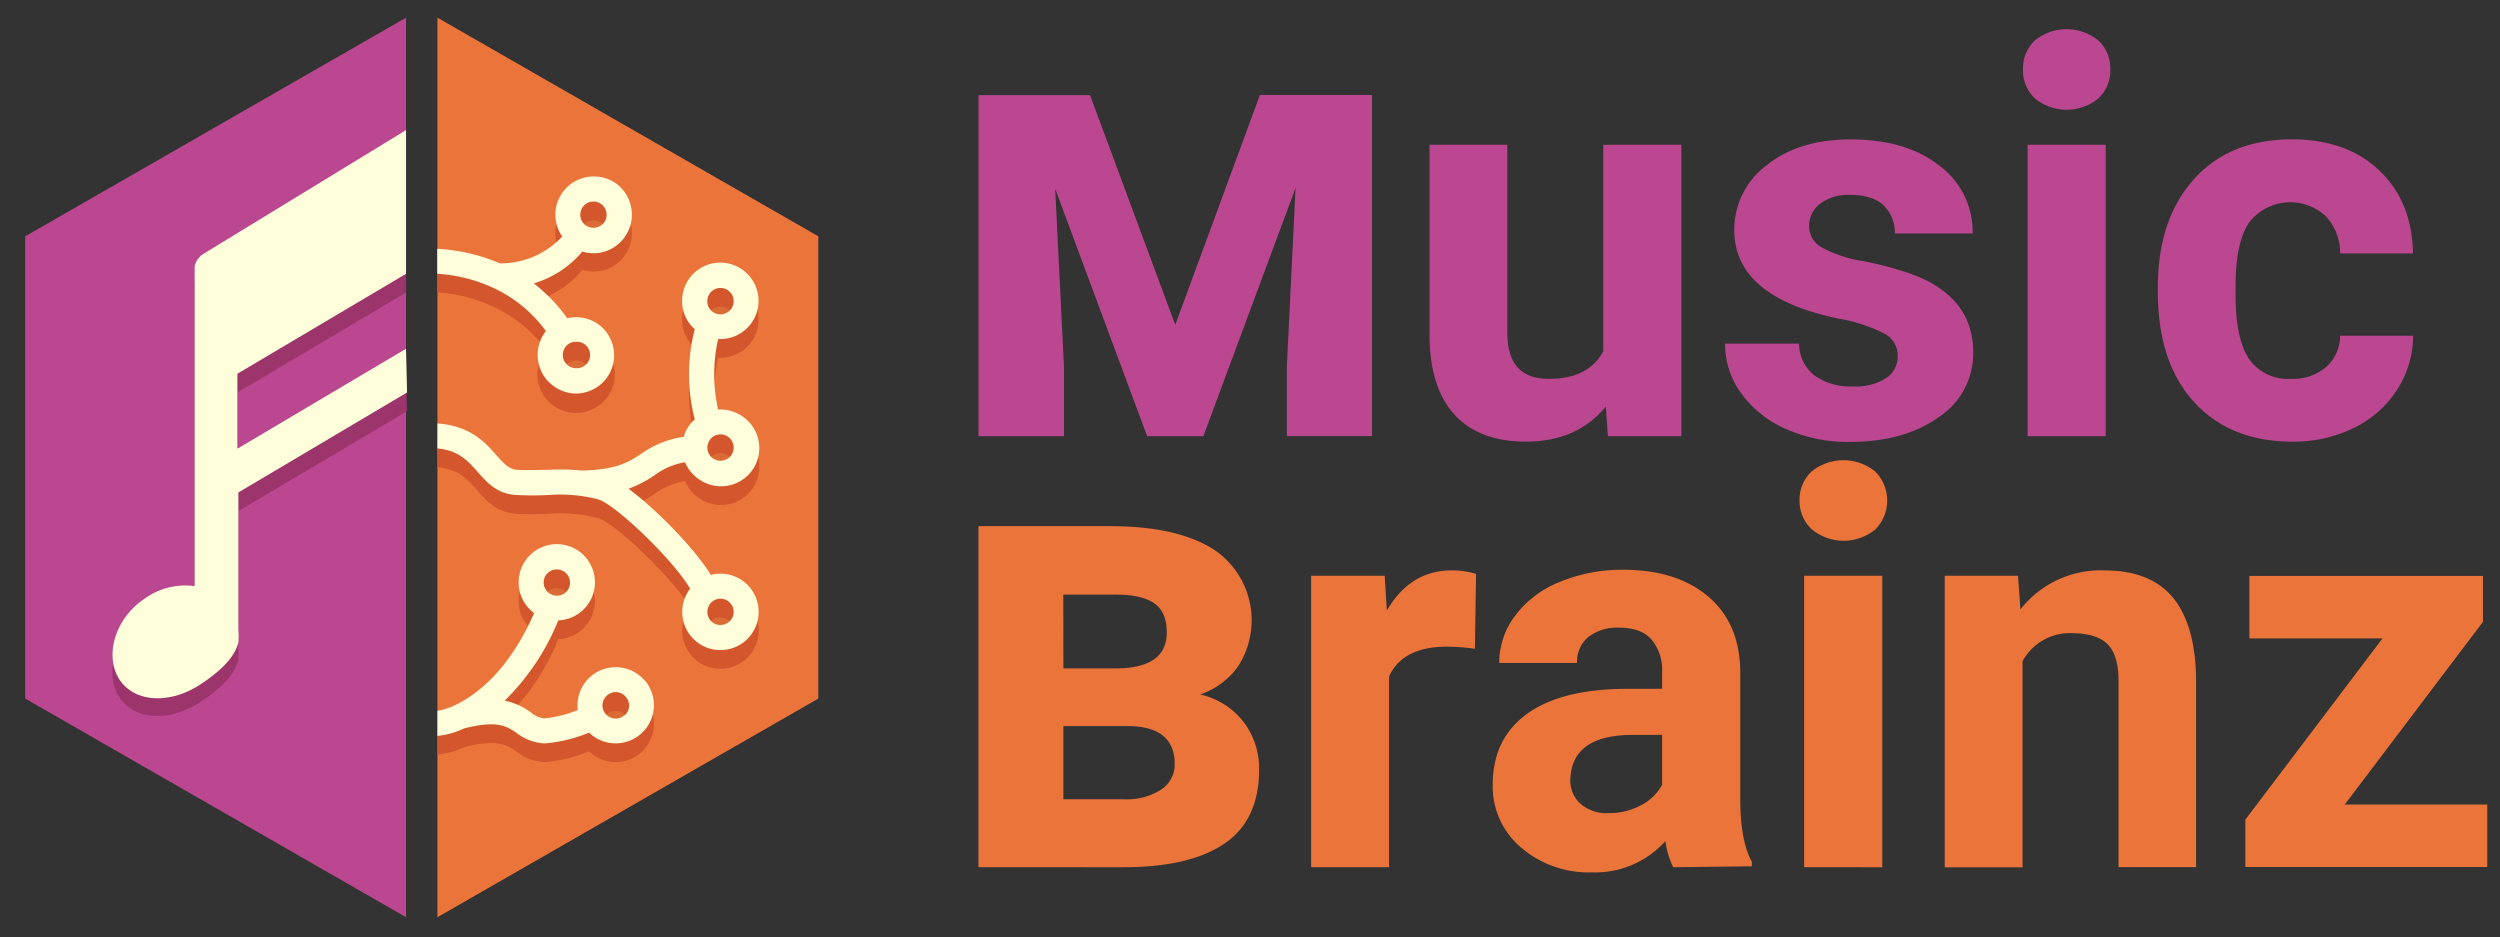 <svg xmlns="http://www.w3.org/2000/svg" viewBox="0 0 400.21 150"><rect x="0" y="0" width="400.21" height="150" fill="#333333" stroke="none"/><defs><style>.cls-1{isolation:isolate;}.cls-2{fill:#eb743b;}.cls-3{fill:#ba478f;}.cls-4{mix-blend-mode:multiply;opacity:0.07;}.cls-5{fill:#9d356d;}.cls-6{fill:#fffedb;}.cls-7{fill:#d3562c;}</style></defs><g class="cls-1"><g id="Layer_1" data-name="Layer 1"><polygon class="cls-2" points="70.03 2.83 70.03 146.83 131 111.83 131 37.83 70.03 2.83"/><polygon class="cls-3" points="65 2.83 4.03 37.83 4.03 111.83 65 146.83 65 62.83 64.03 61.83 64.03 56.83 65 55.83 65 43.83 64.03 43.83 64.03 22.83 65 21.83 65 2.83"/><g class="cls-4"><path d="M65,55.87l-27,16V60.22L65,44V21.42L32.48,40.69l-.06.05a1.57,1.57,0,0,0-.26.19L32,41.1a2,2,0,0,0-.19.22c-.06.07-.13.14-.19.22a2,2,0,0,0-.14.25,2,2,0,0,0-.14.25c0,.09-.06.18-.09.27a2.29,2.29,0,0,0-.09.28,2,2,0,0,0,0,.26,1.82,1.82,0,0,0,0,.32s0,.06,0,.08V93.83a11.07,11.07,0,0,0-8,2c-4.84,3.22-6.48,9.28-4,13s8.19,3.9,13,.68c2.76-1.83,5.37-4.07,6-6.68a11,11,0,0,0,0-2c0-.14,0-.28,0-.42V78.83L65,62.68Z"/></g><path class="cls-5" d="M65,58.83l-27,16v-12l27-16v-23L32.51,43.52l-.06,0-.26.2c-.07.06-.15.11-.21.17l-.19.21-.19.23a1.88,1.88,0,0,0-.14.24l-.14.25c0,.09-.06.18-.1.28a2.76,2.76,0,0,0-.08.27,2.51,2.51,0,0,0,0,.27,1.73,1.73,0,0,0,0,.32.22.22,0,0,0,0,.08V96.66a11,11,0,0,0-8,2c-4.84,3.22-6.48,9.28-4,13s8.19,3.9,13,.68c2.77-1.84,5.38-4.07,6-6.68a11,11,0,0,0,0-2c0-.14,0-.28,0-.42l0-21.41,27-16Z"/><path class="cls-6" d="M65,55.83l-27,16v-12l27-16v-23L32.48,40.69l-.06.05a1.57,1.57,0,0,0-.26.19L32,41.1a2,2,0,0,0-.19.22c-.06.07-.13.14-.19.22a2,2,0,0,0-.14.25,2,2,0,0,0-.14.25c0,.09-.06.18-.09.27a2.29,2.29,0,0,0-.09.28,2,2,0,0,0,0,.26,1.82,1.82,0,0,0,0,.32s0,.06,0,.08V93.83a11.07,11.07,0,0,0-8,2c-4.84,3.22-6.48,9.28-4,13s8.19,3.9,13,.68c2.76-1.83,5.37-4.07,6-6.68a11,11,0,0,0,0-2c0-.14,0-.28,0-.42V78.83l27-16Z"/><g class="cls-4"><path d="M87.33,94.57a2.1,2.1,0,0,1,1.82-1,2.16,2.16,0,0,1,1.08.29,2.12,2.12,0,0,1,.73,2.9,2.07,2.07,0,0,1-1.81,1,2.11,2.11,0,0,1-1.09-.3,2.11,2.11,0,0,1-.73-2.89Zm12.6,22.36a2.07,2.07,0,0,1-1.37.51,2.11,2.11,0,1,1,2.11-2A2.14,2.14,0,0,1,99.93,116.93Z"/><path d="M79,48.44l.21.05Z"/><path d="M90.41,58.09a2,2,0,0,1,.67-.66,2.11,2.11,0,0,1,1.12-.32,2.24,2.24,0,0,1,1.13.32,2.12,2.12,0,0,1-1.14,3.91A2,2,0,0,1,91.07,61,2.12,2.12,0,0,1,90.41,58.09ZM96.79,37.9a2.15,2.15,0,0,1-2.91.66l-.1-.07A2.11,2.11,0,0,1,95,34.66a2.15,2.15,0,0,1,1.12.33,2.11,2.11,0,0,1,.94,1.33A2.09,2.09,0,0,1,96.79,37.9Z"/><path d="M113.55,49.5a2.12,2.12,0,0,1,1.79-1,2,2,0,0,1,1.12.33,2.07,2.07,0,0,1,.94,1.33,2.1,2.1,0,0,1-.28,1.58,2.14,2.14,0,0,1-2.91.65l-.1-.06A2.11,2.11,0,0,1,113.55,49.5Zm0,23.46a2.12,2.12,0,0,1,1.79-1,2.11,2.11,0,0,1,1.78,3.24,2.14,2.14,0,0,1-2.91.66l-.1-.07A2.11,2.11,0,0,1,113.55,73Zm0,26.31a2.12,2.12,0,0,1,2.91-.66,2.11,2.11,0,1,1-2.25,3.57l-.1-.06A2.12,2.12,0,0,1,113.55,99.27Z"/><path d="M103.21,108.94a6.12,6.12,0,0,0-10.72,4.73A19.62,19.62,0,0,1,87.16,115a4,4,0,0,1-2.23-1,10.65,10.65,0,0,0-4.14-1.84,37.76,37.76,0,0,0,8.58-12.84,6.11,6.11,0,1,0-6.16-4.6,6,6,0,0,0,2.3,3.42c-4.05,9.22-9.22,13.08-12.56,14.69a1.49,1.49,0,0,0-.36.17,11,11,0,0,1-2.56.8v4a12.47,12.47,0,0,0,4.25-1.19c5.34-1.36,6.84-.35,8.4.71A8,8,0,0,0,87,119h.3a23.68,23.68,0,0,0,7-1.72A6.1,6.1,0,0,0,98.56,119h0a6.12,6.12,0,0,0,4.65-10.1ZM87.33,92.16a2.12,2.12,0,0,1,1.82-1,2.17,2.17,0,0,1,1.08.3,2.12,2.12,0,0,1,.73,2.9,2.09,2.09,0,0,1-1.81,1,2.21,2.21,0,0,1-1.09-.3,2.13,2.13,0,0,1-.73-2.9Zm12.6,22.36a2,2,0,0,1-1.37.51,2.11,2.11,0,0,1-1.38-3.71,2.11,2.11,0,0,1,3,.23,2.08,2.08,0,0,1-.23,3Z"/><path d="M79,46l.21.05Z"/><path d="M101,33a6.12,6.12,0,0,0-2.71-3.85A6.18,6.18,0,0,0,95,28.25a6.12,6.12,0,0,0-5,9.61,13.38,13.38,0,0,1-10,4.29,29.39,29.39,0,0,0-10-2.32v4A24.79,24.79,0,0,1,78.78,46h0a21.54,21.54,0,0,1,8.61,7,4,4,0,0,0-.38.54A6.14,6.14,0,0,0,88.92,62a6,6,0,0,0,3.27,1,6.13,6.13,0,0,0,3.27-11.31,6.2,6.2,0,0,0-4.66-.75,26,26,0,0,0-5.35-5.57,16.34,16.34,0,0,0,7.78-5.1,5.94,5.94,0,0,0,1.77.27,6.07,6.07,0,0,0,5.17-2.85A6,6,0,0,0,101,33ZM90.41,55.69a2.14,2.14,0,0,1,.67-.67,2.2,2.2,0,0,1,1.12-.31,2.12,2.12,0,1,1,0,4.23,2.12,2.12,0,0,1-1.78-3.25ZM96.79,35.5a2.14,2.14,0,0,1-2.91.65l-.1-.06A2.11,2.11,0,0,1,95,32.26a2.14,2.14,0,0,1,1.12.32,2.16,2.16,0,0,1,.94,1.33A2.12,2.12,0,0,1,96.79,35.5Z"/><path d="M109.67,74a6.09,6.09,0,0,0,2.11,2.65l.29.19a6.12,6.12,0,1,0,6.53-10.35,6.18,6.18,0,0,0-3.26-.94l-.38,0a25.67,25.67,0,0,1,0-11.27l.33,0a6.12,6.12,0,1,0-4.14-1.63l.07.06a28.75,28.75,0,0,0,0,14.42,5.25,5.25,0,0,0-.42.4,5.1,5.1,0,0,0-.63.82,5.73,5.73,0,0,0-.71,1.58,15.21,15.21,0,0,0-6.83,2.73c-2,1.32-4,2.57-9.63,2.66a32.76,32.76,0,0,0-5.29-.11c-1.44,0-2.92.1-4.85,0-1.34-.07-2.11-.88-3.46-2.42-1.8-2.06-4.22-4.65-9.37-5v4c3.29.3,4.8,1.89,6.36,3.67s3.17,3.62,6.25,3.78a49.83,49.83,0,0,0,5.21,0,24.19,24.19,0,0,1,7.86.69c2.6.64,12.09,9.67,14.77,14.32a4.25,4.25,0,0,0-.31.43,6.1,6.1,0,0,0,1.61,8.25l.29.2a6.12,6.12,0,1,0,3.27-11.3,6.16,6.16,0,0,0-1.55.2c-2.56-4.19-8.65-10.46-13.18-13.79a18.42,18.42,0,0,0,4.21-2.19A11.34,11.34,0,0,1,109.67,74Zm3.88-26.92a2.12,2.12,0,0,1,2.91-.66A2.11,2.11,0,1,1,114.21,50l-.1-.06A2.12,2.12,0,0,1,113.55,47.1Zm0,23.46a2.12,2.12,0,0,1,1.79-1,2,2,0,0,1,1.12.33,2.08,2.08,0,0,1,.94,1.32,2.11,2.11,0,0,1-3.19,2.24l-.1-.06A2.12,2.12,0,0,1,113.55,70.56Zm0,26.3a2.12,2.12,0,0,1,1.79-1,2.1,2.1,0,0,1,1.12.33,2.07,2.07,0,0,1,.94,1.33,2.1,2.1,0,0,1-.28,1.58,2.15,2.15,0,0,1-2.91.66l-.1-.07A2.11,2.11,0,0,1,113.55,96.86Z"/></g><path class="cls-7" d="M103.21,111.94a6.12,6.12,0,0,0-10.72,4.73A19.62,19.62,0,0,1,87.16,118a4,4,0,0,1-2.23-1,10.65,10.65,0,0,0-4.14-1.84,37.76,37.76,0,0,0,8.58-12.84,6.11,6.11,0,1,0-6.16-4.6,6,6,0,0,0,2.3,3.42c-4.05,9.22-9.22,13.08-12.56,14.69a1.49,1.49,0,0,0-.36.17,11,11,0,0,1-2.56.8v4a12.47,12.47,0,0,0,4.25-1.19c5.34-1.36,6.84-.35,8.4.71A8,8,0,0,0,87,122h.3a23.68,23.68,0,0,0,7-1.72A6.1,6.1,0,0,0,98.56,122h0a6.12,6.12,0,0,0,4.65-10.1ZM87.33,95.16a2.12,2.12,0,0,1,1.82-1,2.17,2.17,0,0,1,1.08.3,2.12,2.12,0,0,1,.73,2.9,2.09,2.09,0,0,1-1.81,1,2.21,2.21,0,0,1-1.09-.3,2.13,2.13,0,0,1-.73-2.9Zm12.6,22.36a2,2,0,0,1-1.37.51,2.11,2.11,0,0,1-1.38-3.71,2.11,2.11,0,0,1,3,.23,2.08,2.08,0,0,1-.23,3Z"/><path d="M79,48.44l.21.05Z"/><path class="cls-7" d="M101,36a6.12,6.12,0,1,0-11,4.82,13.36,13.36,0,0,1-10,4.3,28.93,28.93,0,0,0-10-2.32v4A25,25,0,0,1,78.78,49h0A21.57,21.57,0,0,1,87.4,56a4.7,4.7,0,0,0-.38.53,6.2,6.2,0,1,0,3.78-2.66,26.24,26.24,0,0,0-5.35-5.57,16.39,16.39,0,0,0,7.78-5.09,6.27,6.27,0,0,0,1.77.26A6.12,6.12,0,0,0,101,36ZM90.41,58.69a2,2,0,0,1,.67-.66,2.11,2.11,0,0,1,1.12-.32,2.12,2.12,0,1,1,0,4.23,2,2,0,0,1-1.12-.33A2.12,2.12,0,0,1,90.41,58.69ZM96.79,38.5a2.15,2.15,0,0,1-2.91.66l-.1-.07A2.11,2.11,0,0,1,95,35.26a2.15,2.15,0,0,1,1.12.33,2.1,2.1,0,0,1,.66,2.91Z"/><path class="cls-7" d="M109.67,77a6.09,6.09,0,0,0,2.11,2.65l.29.19a6.12,6.12,0,1,0,6.53-10.35,6.18,6.18,0,0,0-3.26-.94l-.38,0a25.67,25.67,0,0,1,0-11.27l.33,0a6.12,6.12,0,1,0-4.14-1.63l.07.06a28.75,28.75,0,0,0,0,14.42,5.25,5.25,0,0,0-.42.4,5.1,5.1,0,0,0-.63.82,5.73,5.73,0,0,0-.71,1.58,15.21,15.21,0,0,0-6.83,2.73c-2,1.32-4,2.57-9.63,2.66a32.76,32.76,0,0,0-5.29-.11c-1.44,0-2.92.1-4.85,0-1.34-.07-2.11-.88-3.46-2.42-1.8-2.06-4.22-4.65-9.37-5v4c3.29.3,4.8,1.89,6.36,3.67s3.17,3.62,6.25,3.78a49.83,49.83,0,0,0,5.21,0,24.19,24.19,0,0,1,7.86.69c2.6.64,12.09,9.67,14.77,14.32a4.25,4.25,0,0,0-.31.43,6.1,6.1,0,0,0,1.61,8.25l.29.2a6.12,6.12,0,1,0,3.27-11.3,6.16,6.16,0,0,0-1.55.2c-2.56-4.19-8.65-10.46-13.18-13.79a18.42,18.42,0,0,0,4.21-2.19A11.34,11.34,0,0,1,109.67,77Zm3.88-26.92a2.12,2.12,0,0,1,2.91-.66A2.11,2.11,0,1,1,114.21,53l-.1-.06A2.12,2.12,0,0,1,113.55,50.1Zm0,23.46a2.12,2.12,0,0,1,1.79-1,2,2,0,0,1,1.12.33,2.08,2.08,0,0,1,.94,1.32,2.11,2.11,0,0,1-3.19,2.24l-.1-.06A2.12,2.12,0,0,1,113.55,73.56Zm0,26.3a2.12,2.12,0,0,1,1.79-1,2.1,2.1,0,0,1,1.12.33,2.07,2.07,0,0,1,.94,1.33,2.1,2.1,0,0,1-.28,1.58,2.15,2.15,0,0,1-2.91.66l-.1-.07A2.11,2.11,0,0,1,113.55,99.86Z"/><path class="cls-6" d="M103.21,108.94a6.12,6.12,0,0,0-10.72,4.73A19.62,19.62,0,0,1,87.16,115a4,4,0,0,1-2.23-1,10.65,10.65,0,0,0-4.14-1.84,37.76,37.76,0,0,0,8.58-12.84,6.11,6.11,0,1,0-6.16-4.6,6,6,0,0,0,2.3,3.42c-4.05,9.22-9.22,13.08-12.56,14.69a1.49,1.49,0,0,0-.36.17,11,11,0,0,1-2.56.8v4a12.47,12.47,0,0,0,4.25-1.19c5.34-1.36,6.84-.35,8.4.71A8,8,0,0,0,87,119h.3a23.68,23.68,0,0,0,7-1.72A6.1,6.1,0,0,0,98.56,119h0a6.12,6.12,0,0,0,4.65-10.1ZM87.33,92.16a2.12,2.12,0,0,1,1.82-1,2.17,2.17,0,0,1,1.08.3,2.12,2.12,0,0,1,.73,2.9,2.09,2.09,0,0,1-1.81,1,2.21,2.21,0,0,1-1.09-.3,2.13,2.13,0,0,1-.73-2.9Zm12.6,22.36a2,2,0,0,1-1.37.51,2.11,2.11,0,0,1-1.38-3.71,2.11,2.11,0,0,1,3,.23,2.08,2.08,0,0,1-.23,3Z"/><path class="cls-6" d="M79,46l.21.05Z"/><path class="cls-6" d="M101,33a6.12,6.12,0,0,0-2.71-3.85A6.18,6.18,0,0,0,95,28.25a6.12,6.12,0,0,0-5,9.61,13.38,13.38,0,0,1-10,4.29,29.39,29.39,0,0,0-10-2.32v4A24.79,24.79,0,0,1,78.78,46h0a21.54,21.54,0,0,1,8.61,7,4,4,0,0,0-.38.54A6.14,6.14,0,0,0,88.92,62a6,6,0,0,0,3.27,1,6.13,6.13,0,0,0,3.27-11.31,6.2,6.2,0,0,0-4.66-.75,26,26,0,0,0-5.35-5.57,16.34,16.34,0,0,0,7.78-5.1,5.94,5.94,0,0,0,1.77.27,6.07,6.07,0,0,0,5.17-2.85A6,6,0,0,0,101,33ZM90.41,55.69a2.14,2.14,0,0,1,.67-.67,2.2,2.2,0,0,1,1.12-.31,2.12,2.12,0,1,1,0,4.23,2.12,2.12,0,0,1-1.78-3.25ZM96.79,35.5a2.14,2.14,0,0,1-2.91.65l-.1-.06A2.11,2.11,0,0,1,95,32.26a2.14,2.14,0,0,1,1.12.32,2.16,2.16,0,0,1,.94,1.33A2.12,2.12,0,0,1,96.79,35.5Z"/><path class="cls-6" d="M109.67,74a6.09,6.09,0,0,0,2.11,2.65l.29.19a6.12,6.12,0,1,0,6.53-10.35,6.18,6.18,0,0,0-3.26-.94l-.38,0a25.67,25.67,0,0,1,0-11.27l.33,0a6.12,6.12,0,1,0-4.14-1.63l.07.06a28.75,28.75,0,0,0,0,14.42,5.25,5.25,0,0,0-.42.4,5.1,5.1,0,0,0-.63.82,5.73,5.73,0,0,0-.71,1.58,15.21,15.21,0,0,0-6.83,2.73c-2,1.32-4,2.57-9.63,2.66a32.76,32.76,0,0,0-5.29-.11c-1.44,0-2.92.1-4.85,0-1.34-.07-2.11-.88-3.46-2.42-1.8-2.06-4.22-4.65-9.37-5v4c3.29.3,4.8,1.89,6.36,3.67s3.17,3.62,6.25,3.78a49.83,49.83,0,0,0,5.21,0,24.19,24.19,0,0,1,7.86.69c2.6.64,12.09,9.67,14.77,14.32a4.25,4.25,0,0,0-.31.43,6.1,6.1,0,0,0,1.61,8.25l.29.2a6.12,6.12,0,1,0,3.27-11.3,6.16,6.16,0,0,0-1.55.2c-2.56-4.19-8.65-10.46-13.18-13.79a18.42,18.42,0,0,0,4.21-2.19A11.34,11.34,0,0,1,109.67,74Zm3.88-26.92a2.12,2.12,0,0,1,2.91-.66A2.11,2.11,0,1,1,114.21,50l-.1-.06A2.12,2.12,0,0,1,113.55,47.1Zm0,23.46a2.12,2.12,0,0,1,1.79-1,2,2,0,0,1,1.12.33,2.08,2.08,0,0,1,.94,1.32,2.11,2.11,0,0,1-3.19,2.24l-.1-.06A2.12,2.12,0,0,1,113.55,70.56Zm0,26.3a2.12,2.12,0,0,1,1.79-1,2.1,2.1,0,0,1,1.12.33,2.07,2.07,0,0,1,.94,1.33,2.1,2.1,0,0,1-.28,1.58,2.15,2.15,0,0,1-2.91.66l-.1-.07A2.11,2.11,0,0,1,113.55,96.86Z"/><path class="cls-3" d="M174.5,15.23,188.14,52l13.55-36.79h17.95v54.6H206V58.77l1.4-28.69L192.64,69.83h-9l-14.72-39.6,1.41,28.54V69.83H156.64V15.23Z"/><path class="cls-3" d="M257.06,65.09q-4.62,5.61-12.77,5.61-7.5,0-11.45-4.32t-4-12.63V23.17h12.46V53.35q0,7.31,6.64,7.3,6.34,0,8.71-4.4V23.17h12.51V69.83H257.4Z"/><path class="cls-3" d="M303.8,56.94a4,4,0,0,0-2.26-3.6A25.6,25.6,0,0,0,294.27,51q-16.65-3.5-16.64-14.15a12.82,12.82,0,0,1,5.15-10.37q5.14-4.16,13.48-4.16,8.88,0,14.2,4.19a13.17,13.17,0,0,1,5.33,10.86H303.33a6,6,0,0,0-1.73-4.42c-1.15-1.16-2.94-1.74-5.39-1.74a7.44,7.44,0,0,0-4.87,1.42,4.49,4.49,0,0,0-1.73,3.62,3.83,3.83,0,0,0,2,3.34,20.07,20.07,0,0,0,6.62,2.2A54.91,54.91,0,0,1,306,43.87q9.88,3.63,9.88,12.55a12.17,12.17,0,0,1-5.48,10.33q-5.47,3.94-14.14,4a24.64,24.64,0,0,1-10.42-2.1,17.39,17.39,0,0,1-7.13-5.73A13.29,13.29,0,0,1,276.16,55H288a6.51,6.51,0,0,0,2.45,5.09,9.77,9.77,0,0,0,6.13,1.77A9.07,9.07,0,0,0,302,60.5,4.23,4.23,0,0,0,303.8,56.94Z"/><path class="cls-3" d="M323.85,11.1a6.12,6.12,0,0,1,1.88-4.61,8.06,8.06,0,0,1,10.2,0,6.1,6.1,0,0,1,1.9,4.61,6.12,6.12,0,0,1-1.92,4.66,8,8,0,0,1-10.14,0A6.12,6.12,0,0,1,323.85,11.1Zm13.24,58.73h-12.5V23.17h12.5Z"/><path class="cls-3" d="M366.76,60.65a8.17,8.17,0,0,0,5.61-1.9,6.64,6.64,0,0,0,2.24-5H386.3a16,16,0,0,1-2.59,8.69,17.11,17.11,0,0,1-7,6.12A21.86,21.86,0,0,1,367,70.7q-10,0-15.78-6.36t-5.78-17.58v-.82q0-10.77,5.73-17.2t15.74-6.43q8.76,0,14,5t5.37,13.26H374.61a8.54,8.54,0,0,0-2.24-5.91,8.34,8.34,0,0,0-12.27.89q-2.22,3.18-2.22,10.3v1.3q0,7.21,2.2,10.37A7.59,7.59,0,0,0,366.76,60.65Z"/><path class="cls-2" d="M156.64,138.83V84.23h21.09q10.92,0,16.78,3.87a13.61,13.61,0,0,1,3.73,18.5,12.16,12.16,0,0,1-6.12,4.57,12.18,12.18,0,0,1,7,4.45,12.32,12.32,0,0,1,2.44,7.58q0,8.1-5.58,11.87t-16.21,3.76ZM170.23,107h8.35q8.19,0,8.2-5.74,0-3.3-2-4.68t-6.07-1.39h-8.49Zm0,9.23v11.72h9.57a10.27,10.27,0,0,0,6.09-1.55,4.81,4.81,0,0,0,2.16-4.1q0-5.88-7.18-6.07Z"/><path class="cls-2" d="M236.11,103.86a33.67,33.67,0,0,0-4.48-.34q-7.08,0-9.27,4.78v30.53H209.89V92.17h11.78l.34,5.57q3.75-6.43,10.39-6.43a13.25,13.25,0,0,1,3.89.56Z"/><path class="cls-2" d="M267.85,138.83a14,14,0,0,1-1.25-4.18,15.09,15.09,0,0,1-11.77,5,16.58,16.58,0,0,1-11.36-4,12.76,12.76,0,0,1-4.51-10q0-7.41,5.5-11.38t15.89-4h5.73v-2.67a7.67,7.67,0,0,0-1.66-5.18q-1.65-1.94-5.24-1.94a7.39,7.39,0,0,0-4.93,1.51,5.12,5.12,0,0,0-1.79,4.14H240a12.5,12.5,0,0,1,2.5-7.5,16.49,16.49,0,0,1,7.07-5.42,25.92,25.92,0,0,1,10.26-2q8.63,0,13.69,4.34t5.07,12.18v20.22q0,6.64,1.85,10v.73Zm-10.3-8.66a10.69,10.69,0,0,0,5.08-1.23,8,8,0,0,0,3.45-3.3v-8h-4.65q-9.36,0-10,6.47l-.05.73a5,5,0,0,0,1.64,3.84A6.4,6.4,0,0,0,257.55,130.17Z"/><path class="cls-2" d="M288.08,80.1A6.11,6.11,0,0,1,290,75.49a8.06,8.06,0,0,1,10.2,0,6.58,6.58,0,0,1,0,9.27,8,8,0,0,1-10.13,0A6.12,6.12,0,0,1,288.08,80.1Zm13.24,58.73H288.81V92.17h12.51Z"/><path class="cls-2" d="M323.05,92.17l.39,5.39a16.3,16.3,0,0,1,13.41-6.25q7.41,0,11,4.36t3.71,13v30.14H339.14V108.92q0-4-1.73-5.77t-5.74-1.79a8.59,8.59,0,0,0-7.89,4.49v33H311.32V92.17Z"/><path class="cls-2" d="M375.36,128.79h22.81v10H359.45v-7.59l21.95-29H360.09v-10h37.39v7.35Z"/></g></g></svg>